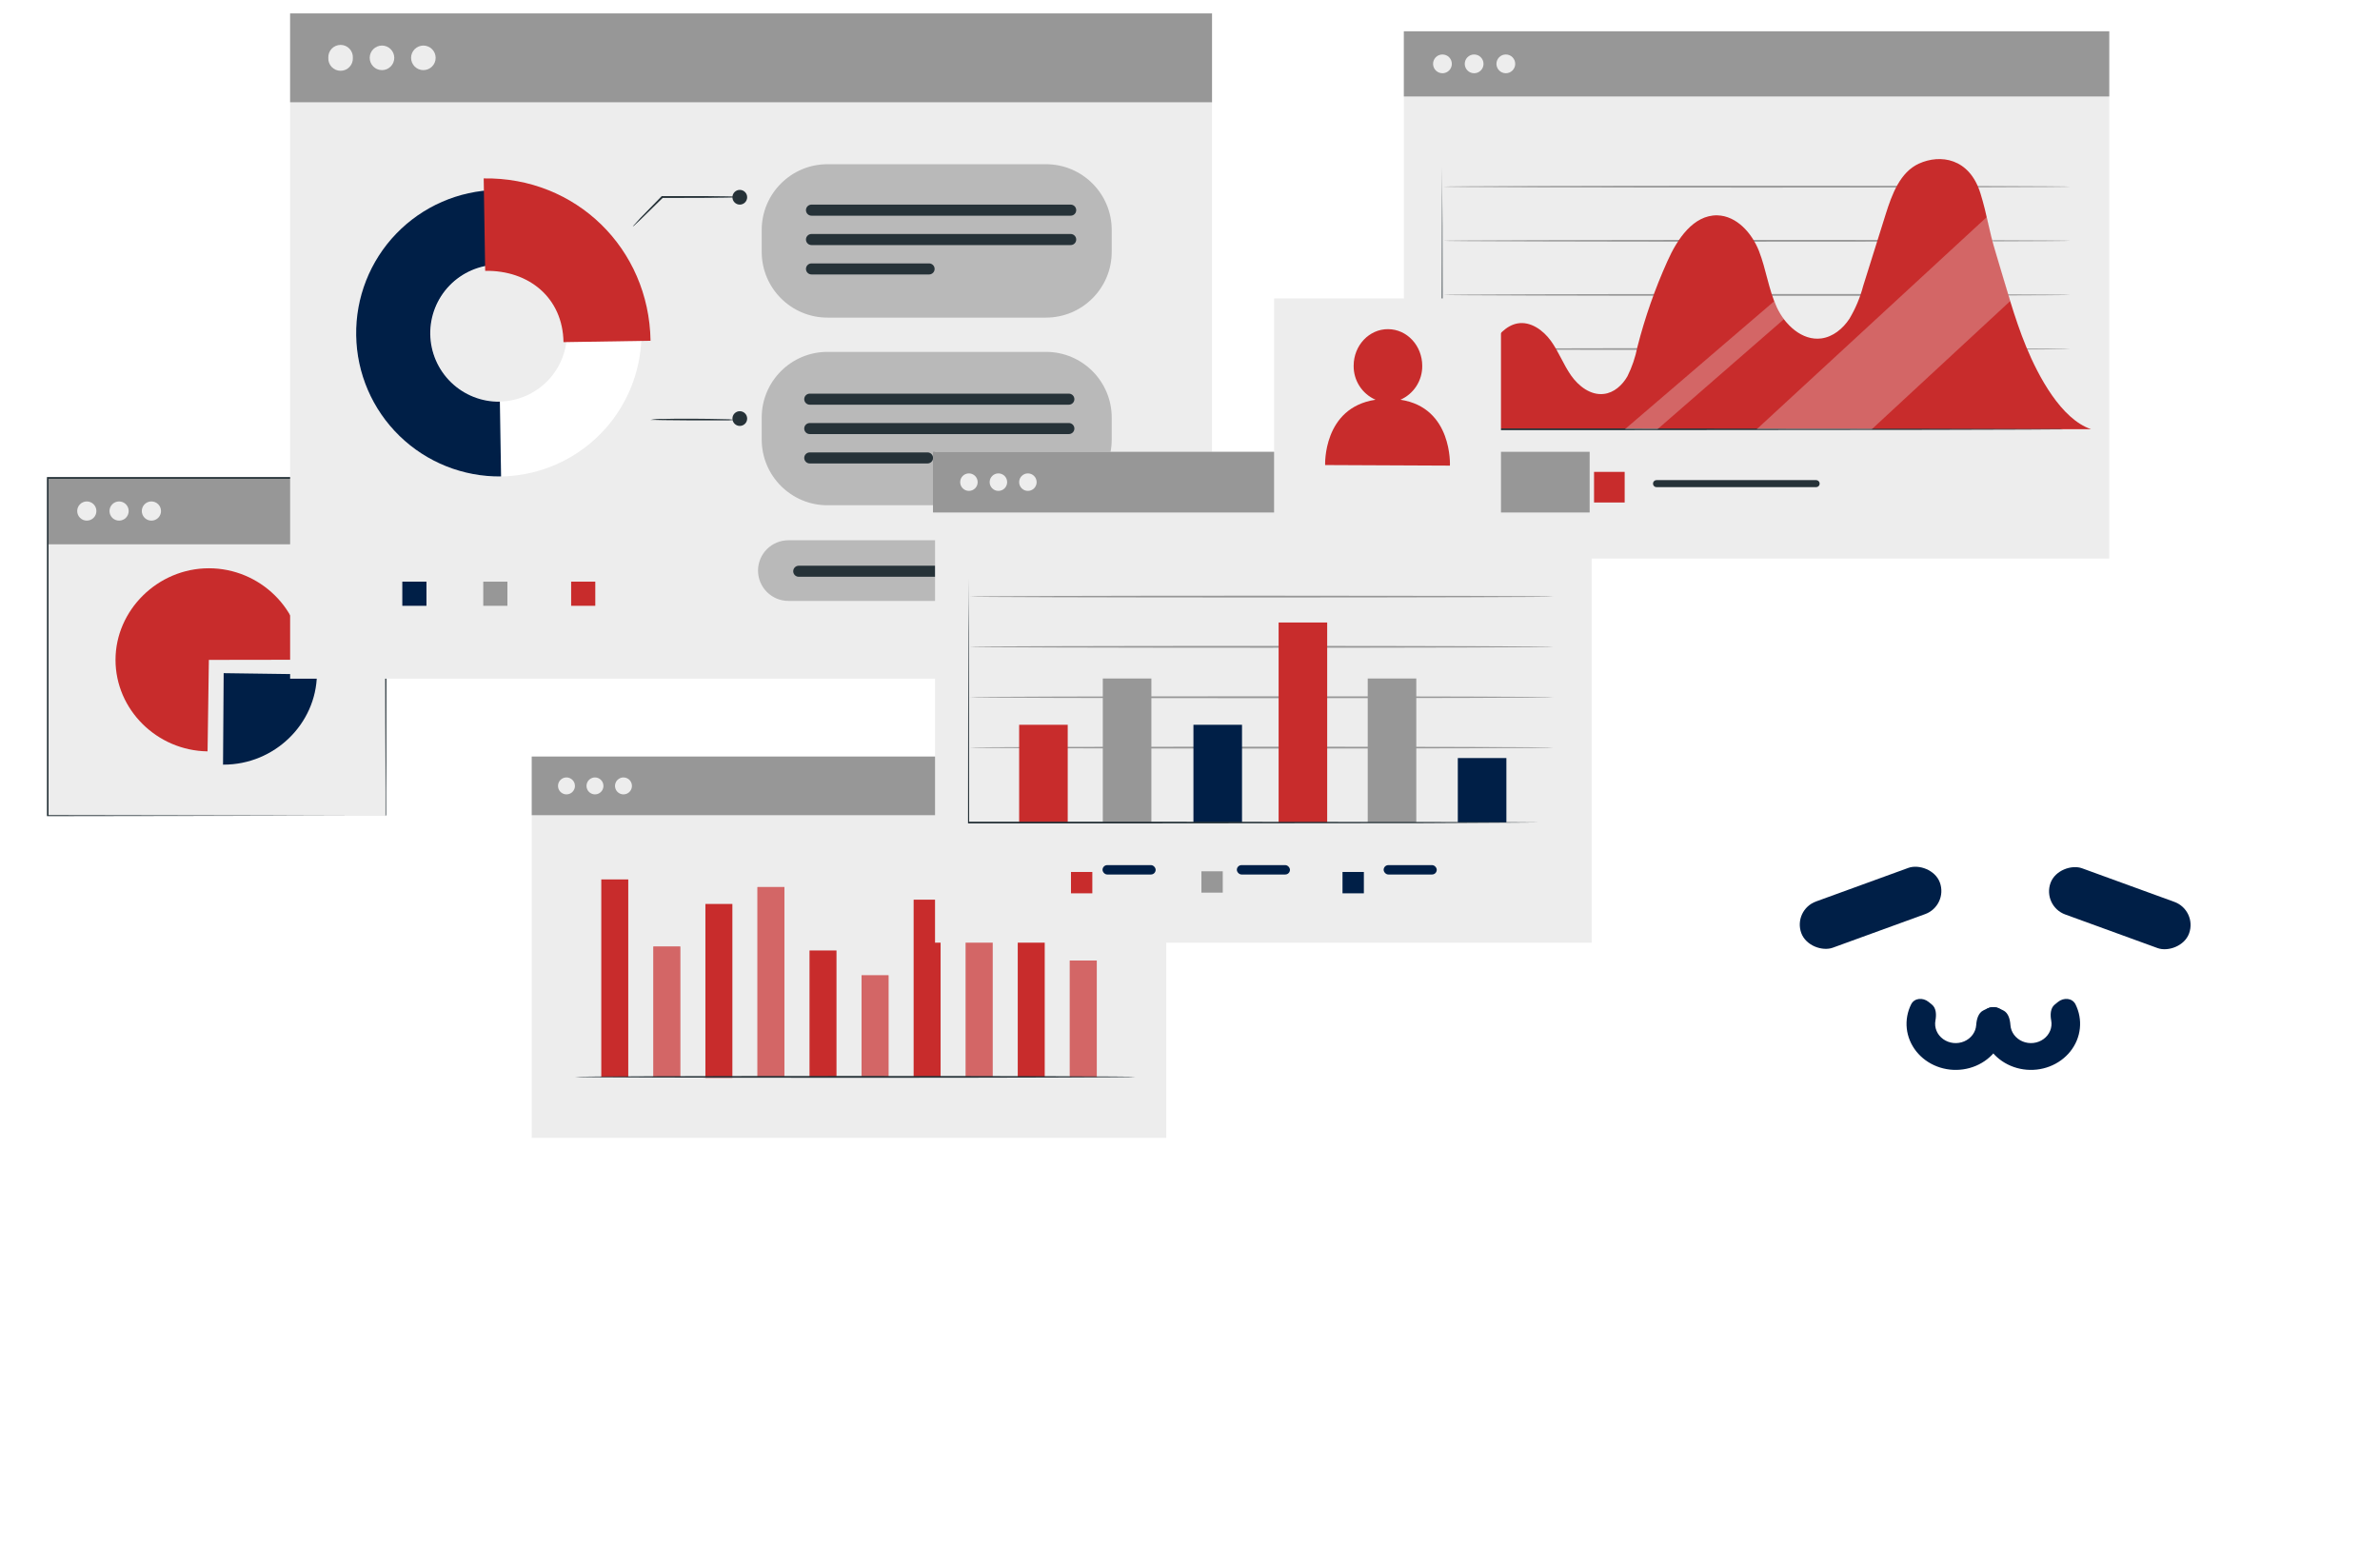 <svg width="762" height="501" viewBox="0 0 762 501" fill="none" xmlns="http://www.w3.org/2000/svg">
<path d="M138.645 275.011C141.573 273.242 144.726 271.873 148.018 270.942L149.945 261.67L165.61 261.398L167.877 270.591C171.2 271.404 174.399 272.663 177.386 274.331L185.321 269.14L196.598 280.021L191.691 288.114C193.455 291.041 194.823 294.189 195.76 297.476L205.031 299.414L205.303 315.067L196.088 317.368C195.264 320.689 194.007 323.886 192.348 326.878L197.528 334.812L186.658 346.079L178.565 341.171C175.634 342.939 172.482 344.311 169.191 345.251L167.265 354.512L151.6 354.795L149.333 345.591C146.013 344.778 142.818 343.519 139.835 341.851L131.901 347.042L120.634 336.161L125.542 328.068C123.771 325.145 122.402 321.995 121.473 318.706L112.212 316.711L111.94 301.047L121.133 298.78C121.955 295.462 123.213 292.268 124.873 289.281L119.682 281.347L130.563 270.08L138.656 274.988L138.645 275.011ZM146.998 295.833C144.698 298.226 143.158 301.246 142.573 304.514C141.989 307.781 142.385 311.148 143.712 314.191C145.039 317.233 147.238 319.814 150.031 321.608C152.824 323.401 156.086 324.327 159.404 324.269C162.723 324.21 165.95 323.17 168.678 321.279C171.406 319.388 173.513 316.731 174.732 313.644C175.951 310.557 176.229 307.178 175.529 303.933C174.829 300.688 173.184 297.724 170.801 295.413C169.213 293.874 167.336 292.663 165.279 291.85C163.222 291.038 161.024 290.639 158.812 290.678C156.601 290.717 154.419 291.193 152.391 292.077C150.364 292.962 148.531 294.238 146.998 295.833Z" fill="white" fill-opacity="0.4"/>
<path d="M661.94 67.633C664.441 66.127 667.132 64.961 669.942 64.165L671.586 56.231L684.96 56.004L686.887 63.848C689.722 64.548 692.452 65.623 695.003 67.044L701.804 62.612L711.427 71.907L707.233 78.809C708.73 81.317 709.889 84.011 710.679 86.823L718.613 88.466L718.851 101.841L710.996 103.768C710.296 106.603 709.221 109.333 707.8 111.884L712.231 118.684L702.948 128.308L696.034 124.125C693.533 125.632 690.842 126.798 688.032 127.593L686.389 135.528L673.014 135.766L671.087 127.911C668.255 127.216 665.529 126.145 662.983 124.726L656.182 129.158L646.559 119.863L650.753 112.949C649.248 110.47 648.078 107.802 647.273 105.015L639.339 103.36L639.101 89.997L646.956 88.07C647.656 85.235 648.731 82.505 650.152 79.954L645.72 73.153L655.048 63.474L661.962 67.656L661.94 67.633ZM669.069 85.451C667.097 87.493 665.775 90.073 665.269 92.866C664.764 95.658 665.098 98.538 666.229 101.141C667.36 103.744 669.238 105.953 671.625 107.489C674.012 109.025 676.8 109.818 679.638 109.769C682.476 109.72 685.235 108.83 687.567 107.213C689.899 105.595 691.7 103.323 692.74 100.682C693.78 98.042 694.014 95.152 693.413 92.378C692.811 89.605 691.4 87.072 689.358 85.1C686.622 82.463 682.952 81.02 679.152 81.085C675.353 81.151 671.735 82.722 669.092 85.451H669.069Z" fill="white" fill-opacity="0.4"/>
<path d="M472.925 280.202C475.083 278.902 477.404 277.896 479.828 277.21L481.256 270.409L492.806 270.205L494.472 277.006C496.925 277.602 499.285 278.529 501.488 279.76L507.325 275.929L515.634 283.965L512.018 289.927C513.321 292.089 514.331 294.414 515.022 296.841L521.822 298.27L522.026 309.82L515.226 311.486C514.62 313.934 513.69 316.289 512.46 318.491L516.291 324.339L508.266 332.647L502.293 329.032C500.131 330.335 497.806 331.345 495.379 332.035L493.962 338.836L482.401 339.04L480.746 332.239C478.293 331.643 475.933 330.717 473.73 329.485L467.892 333.316L459.629 325.303L463.256 319.341C461.949 317.182 460.938 314.856 460.253 312.427L453.452 311.01L453.248 299.448L460.049 297.782C460.657 295.337 461.583 292.982 462.803 290.777L458.983 284.94L466.986 276.564L472.959 280.18L472.925 280.202ZM479.08 295.606C477.377 297.371 476.237 299.602 475.802 302.015C475.367 304.429 475.658 306.917 476.637 309.166C477.617 311.414 479.241 313.321 481.304 314.647C483.368 315.972 485.778 316.656 488.23 316.611C490.682 316.567 493.066 315.797 495.08 314.397C497.094 312.998 498.648 311.033 499.546 308.751C500.443 306.469 500.643 303.972 500.122 301.575C499.6 299.179 498.379 296.991 496.614 295.289C495.443 294.157 494.06 293.267 492.544 292.67C491.028 292.073 489.41 291.781 487.781 291.811C486.152 291.84 484.545 292.191 483.052 292.842C481.559 293.493 480.209 294.432 479.08 295.606Z" fill="white" fill-opacity="0.4"/>
<path d="M710.169 23.213C711.153 22.616 712.213 22.154 713.32 21.842L713.978 18.713L719.248 18.623L720.008 21.717C721.13 21.99 722.21 22.418 723.215 22.987L725.879 21.23L729.676 24.936L728.021 27.656C728.623 28.642 729.085 29.706 729.393 30.819L732.521 31.465L732.612 36.747L729.517 37.506C729.243 38.627 728.82 39.706 728.259 40.714L730.005 43.377L726.332 47.175L723.612 45.52C722.625 46.117 721.561 46.579 720.45 46.891L719.804 50.02L714.522 50.11L713.762 47.016C712.646 46.732 711.572 46.306 710.566 45.746L707.891 47.503L704.094 43.831L705.749 41.111C705.153 40.122 704.692 39.059 704.377 37.948L701.249 37.302L701.158 32.02L704.264 31.261C704.538 30.14 704.961 29.061 705.522 28.053L703.765 25.39L707.438 21.536L710.169 23.191V23.213ZM712.98 30.241C712.2 31.046 711.675 32.065 711.474 33.168C711.273 34.272 711.404 35.41 711.85 36.439C712.296 37.468 713.037 38.342 713.98 38.949C714.923 39.557 716.024 39.871 717.146 39.852C718.267 39.833 719.358 39.481 720.279 38.842C721.201 38.203 721.912 37.304 722.323 36.261C722.734 35.217 722.826 34.075 722.587 32.979C722.348 31.883 721.79 30.883 720.982 30.105C720.447 29.584 719.814 29.174 719.119 28.899C718.425 28.624 717.683 28.489 716.936 28.502C716.189 28.514 715.452 28.674 714.768 28.973C714.083 29.271 713.464 29.702 712.946 30.241H712.98Z" fill="white" fill-opacity="0.4"/>
<g filter="url(#filter0_d_177_8191)">
<path d="M675.314 6.019H449.473V174.836H675.314V6.019Z" fill="#EDEDED"/>
<path d="M675.314 6.019H449.473V26.886H675.314V6.019Z" fill="#979797"/>
<path d="M461.828 19.45C463.487 19.45 464.832 18.105 464.832 16.447C464.832 14.788 463.487 13.443 461.828 13.443C460.169 13.443 458.824 14.788 458.824 16.447C458.824 18.105 460.169 19.45 461.828 19.45Z" fill="#EDEDED"/>
<path d="M471.972 19.45C473.631 19.45 474.976 18.105 474.976 16.447C474.976 14.788 473.631 13.443 471.972 13.443C470.314 13.443 468.969 14.788 468.969 16.447C468.969 18.105 470.314 19.45 471.972 19.45Z" fill="#EDEDED"/>
<path d="M482.117 19.45C483.776 19.45 485.121 18.105 485.121 16.447C485.121 14.788 483.776 13.443 482.117 13.443C480.458 13.443 479.113 14.788 479.113 16.447C479.113 18.105 480.458 19.45 482.117 19.45Z" fill="#EDEDED"/>
<path d="M662.869 107.758C662.869 107.917 617.928 108.053 562.502 108.053C507.076 108.053 462.111 107.917 462.111 107.758C462.111 107.599 507.053 107.463 562.502 107.463C617.951 107.463 662.869 107.588 662.869 107.758Z" fill="#979797"/>
<path d="M662.869 90.427C662.869 90.586 617.928 90.722 562.502 90.722C507.076 90.722 462.111 90.586 462.111 90.427C462.111 90.269 507.053 90.133 562.502 90.133C617.951 90.133 662.869 90.257 662.869 90.427Z" fill="#979797"/>
<path d="M662.869 73.097C662.869 73.255 617.928 73.391 562.502 73.391C507.076 73.391 462.111 73.255 462.111 73.097C462.111 72.938 507.053 72.802 562.502 72.802C617.951 72.802 662.869 72.927 662.869 73.097Z" fill="#979797"/>
<path d="M662.869 55.766C662.869 55.925 617.928 56.061 562.502 56.061C507.076 56.061 462.111 55.925 462.111 55.766C462.111 55.608 507.053 55.471 562.502 55.471C617.951 55.471 662.869 55.596 662.869 55.766Z" fill="#979797"/>
<path d="M648.757 107.112C644.847 97.67 642.161 87.356 639.168 77.574C636.55 69.062 636.312 65.106 634.068 57.886C630.543 46.551 621.192 45.304 614.402 48.376C608.349 51.119 605.731 58.226 603.725 64.63L596.516 87.605C595.55 91.285 594.069 94.811 592.118 98.078C590.033 101.24 586.848 103.87 583.119 104.357C576.975 105.162 571.478 100.028 568.86 94.349C566.242 88.67 565.459 82.255 563.193 76.44C560.926 70.626 556.018 65.106 549.829 64.947C542.178 64.811 536.998 72.541 533.859 79.614C529.866 88.477 526.65 97.67 524.247 107.089C523.605 110.341 522.534 113.493 521.062 116.463C519.43 119.33 516.721 121.79 513.479 122.13C509.297 122.64 505.409 119.659 502.972 116.168C500.535 112.677 499.039 108.585 496.545 105.14C494.052 101.694 490.039 98.826 485.891 99.552C482.162 100.209 479.487 103.473 477.288 106.59C471.32 115.037 466.155 124.023 461.861 133.431H669.511C659.922 130.189 652.668 116.554 648.757 107.112Z" fill="#C82C2C"/>
<path d="M520.167 147.089H510.362V156.893H520.167V147.089Z" fill="#C82C2C"/>
<path d="M581.464 151.985H530.368C530.067 151.985 529.779 151.866 529.566 151.653C529.354 151.441 529.234 151.153 529.234 150.852C529.234 150.551 529.354 150.263 529.566 150.05C529.779 149.838 530.067 149.719 530.368 149.719H581.464C581.765 149.719 582.053 149.838 582.266 150.05C582.478 150.263 582.598 150.551 582.598 150.852C582.598 151.153 582.478 151.441 582.266 151.653C582.053 151.866 581.765 151.985 581.464 151.985Z" fill="#263238"/>
<path d="M660.478 133.487H659.73H657.531L649.109 133.544L618.098 133.635L515.792 133.725H461.828H461.556V133.453C461.556 106.851 461.635 84.171 461.669 68.121C461.669 60.13 461.726 53.783 461.748 49.407C461.748 47.254 461.748 45.588 461.748 44.432C461.748 43.888 461.748 43.468 461.748 43.151C461.748 42.833 461.748 42.72 461.748 42.72C461.758 42.863 461.758 43.007 461.748 43.151C461.748 43.468 461.748 43.888 461.748 44.432C461.748 45.565 461.748 47.254 461.748 49.407C461.748 53.783 461.748 60.13 461.828 68.121C461.828 84.171 461.896 106.851 461.941 133.453L461.658 133.181H515.622L617.928 133.272L648.939 133.363H657.361H659.56L660.478 133.487Z" fill="#263238"/>
<g opacity="0.3">
<path d="M636.085 65.503L562.388 133.487H599.236L643.6 92.411L636.085 65.503Z" fill="#EDEDED"/>
</g>
<g opacity="0.3">
<path d="M571.161 98.192L530.617 133.487H520.178L568.055 92.433L572.226 99.495" fill="#EDEDED"/>
</g>
</g>
<g filter="url(#filter1_d_177_8191)">
<path d="M373.399 238.238H170.249V360.346H373.399V238.238Z" fill="#EDEDED"/>
<path d="M373.399 238.238H170.249V257.008H373.399V238.238Z" fill="#979797"/>
<path d="M184.077 247.623C184.079 248.16 183.922 248.685 183.625 249.132C183.328 249.58 182.906 249.929 182.41 250.135C181.915 250.341 181.369 250.396 180.842 250.292C180.316 250.188 179.832 249.929 179.453 249.55C179.073 249.17 178.815 248.687 178.711 248.16C178.607 247.634 178.661 247.088 178.868 246.592C179.074 246.097 179.423 245.674 179.87 245.377C180.317 245.08 180.843 244.923 181.379 244.925C182.094 244.928 182.778 245.214 183.284 245.719C183.789 246.224 184.074 246.909 184.077 247.623Z" fill="#EDEDED"/>
<path d="M193.202 247.623C193.204 248.159 193.047 248.684 192.751 249.131C192.455 249.578 192.032 249.927 191.538 250.134C191.043 250.341 190.498 250.396 189.972 250.293C189.445 250.189 188.962 249.932 188.582 249.554C188.202 249.176 187.943 248.693 187.837 248.167C187.732 247.641 187.785 247.096 187.989 246.6C188.194 246.105 188.541 245.681 188.987 245.383C189.433 245.085 189.957 244.925 190.493 244.925C191.21 244.925 191.897 245.209 192.405 245.715C192.912 246.22 193.199 246.907 193.202 247.623Z" fill="#EDEDED"/>
<path d="M202.326 247.623C202.328 248.159 202.171 248.684 201.875 249.131C201.579 249.578 201.156 249.927 200.662 250.134C200.167 250.341 199.622 250.396 199.096 250.293C198.569 250.189 198.086 249.932 197.706 249.554C197.326 249.176 197.067 248.693 196.961 248.167C196.856 247.641 196.909 247.096 197.113 246.6C197.318 246.105 197.665 245.681 198.111 245.383C198.557 245.085 199.081 244.925 199.617 244.925C200.334 244.925 201.021 245.209 201.529 245.715C202.036 246.22 202.323 246.907 202.326 247.623Z" fill="#EDEDED"/>
<path d="M201.148 277.58H192.511V340.805H201.148V277.58Z" fill="#C82C2C"/>
<path d="M217.809 299.048H209.172V340.793H217.809V299.048Z" fill="#C82C2C"/>
<path d="M234.483 285.435H225.846V341.122H234.483V285.435Z" fill="#C82C2C"/>
<path d="M251.145 280.017H242.508V340.805H251.145V280.017Z" fill="#C82C2C"/>
<path d="M267.818 300.329H259.181V340.793H267.818V300.329Z" fill="#C82C2C"/>
<path d="M284.48 308.274H275.843V340.805H284.48V308.274Z" fill="#C82C2C"/>
<path d="M301.153 284.064H292.516V340.793H301.153V284.064Z" fill="#C82C2C"/>
<path d="M317.815 294.299H309.178V340.805H317.815V294.299Z" fill="#C82C2C"/>
<path d="M334.488 286.115H325.851V340.793H334.488V286.115Z" fill="#C82C2C"/>
<path d="M351.15 303.548H342.513V340.805H351.15V303.548Z" fill="#C82C2C"/>
<g opacity="0.3">
<path d="M217.809 299.048H209.172V340.793H217.809V299.048Z" fill="#EDEDED"/>
</g>
<g opacity="0.3">
<path d="M251.145 280.017H242.508V340.805H251.145V280.017Z" fill="#EDEDED"/>
</g>
<g opacity="0.3">
<path d="M284.48 308.274H275.843V340.805H284.48V308.274Z" fill="#EDEDED"/>
</g>
<g opacity="0.3">
<path d="M317.815 294.299H309.178V340.805H317.815V294.299Z" fill="#EDEDED"/>
</g>
<g opacity="0.3">
<path d="M351.15 303.548H342.513V340.805H351.15V303.548Z" fill="#EDEDED"/>
</g>
<path d="M363.55 340.805C363.55 340.963 323.368 341.099 273.814 341.099C224.259 341.099 184.066 340.963 184.066 340.805C184.066 340.646 224.248 340.51 273.814 340.51C323.38 340.51 363.55 340.635 363.55 340.805Z" fill="#263238"/>
</g>
<g filter="url(#filter2_d_177_8191)">
<path d="M123.433 148.982H15.177V257.238H123.433V148.982Z" fill="#EDEDED"/>
<path d="M71.611 211.537L101.467 211.945C101.229 227.814 87.865 240.826 71.611 240.826H71.407L71.611 211.537Z" fill="#001F47"/>
<path d="M66.874 207.287L66.454 236.575C50.246 236.349 36.984 223.201 36.984 207.287C36.984 191.373 50.507 177.953 66.874 177.953C83.241 177.953 96.729 191.18 96.729 207.242L66.874 207.287Z" fill="#C82C2C"/>
<path d="M123.331 148.982H15.177V170.279H123.331V148.982Z" fill="#979797"/>
<path d="M27.792 162.697C29.489 162.697 30.864 161.321 30.864 159.625C30.864 157.929 29.489 156.553 27.792 156.553C26.096 156.553 24.721 157.929 24.721 159.625C24.721 161.321 26.096 162.697 27.792 162.697Z" fill="#EDEDED"/>
<path d="M38.129 162.697C39.826 162.697 41.201 161.321 41.201 159.625C41.201 157.929 39.826 156.553 38.129 156.553C36.433 156.553 35.058 157.929 35.058 159.625C35.058 161.321 36.433 162.697 38.129 162.697Z" fill="#EDEDED"/>
<path d="M51.55 159.625C51.55 160.232 51.369 160.826 51.032 161.331C50.694 161.837 50.215 162.23 49.653 162.463C49.092 162.695 48.474 162.756 47.879 162.638C47.283 162.519 46.736 162.227 46.306 161.797C45.876 161.367 45.584 160.82 45.465 160.224C45.347 159.628 45.408 159.011 45.64 158.449C45.873 157.888 46.266 157.408 46.771 157.071C47.276 156.733 47.87 156.553 48.478 156.553C48.881 156.553 49.281 156.633 49.653 156.787C50.026 156.941 50.365 157.168 50.65 157.453C50.935 157.738 51.161 158.077 51.316 158.449C51.47 158.822 51.55 159.222 51.55 159.625Z" fill="#EDEDED"/>
<path d="M123.422 257.295C123.422 257.295 123.422 257.114 123.422 256.774C123.422 256.434 123.422 255.924 123.422 255.278C123.422 253.94 123.422 251.991 123.422 249.452C123.422 244.362 123.422 236.904 123.354 227.428C123.354 208.488 123.286 181.467 123.229 149.038L123.479 149.288H15.245L15.539 148.993C15.539 188.664 15.539 225.785 15.539 257.25L15.29 256.989L93.68 257.125H115.703H121.518H123.025H123.535H121.574H115.805L93.85 257.193L15.29 257.318H15.029V257.295C15.029 225.83 15.029 188.676 15.029 149.038V148.744H15.335H123.569H123.83V149.004C123.773 181.501 123.728 208.579 123.694 227.564C123.694 237.018 123.694 244.442 123.626 249.52C123.626 252.047 123.626 253.974 123.626 255.3C123.626 255.935 123.626 256.434 123.626 256.762C123.626 257.091 123.422 257.295 123.422 257.295Z" fill="#263238"/>
</g>
<g filter="url(#filter3_d_177_8191)">
<path d="M388.052 0.295H92.888V213.306H388.052V0.295Z" fill="#EDEDED"/>
<path d="M334.88 48.58H264.935C253.304 48.58 243.875 58.009 243.875 69.64V76.633C243.875 88.264 253.304 97.693 264.935 97.693H334.88C346.511 97.693 355.94 88.264 355.94 76.633V69.64C355.94 58.009 346.511 48.58 334.88 48.58Z" fill="#B9B9B9"/>
<path d="M114.037 103.417C113.933 94.394 116.504 85.542 121.427 77.98C126.349 70.417 133.401 64.482 141.693 60.923C149.986 57.365 159.146 56.343 168.019 57.987C176.891 59.63 185.078 63.865 191.546 70.158C198.013 76.45 202.472 84.517 204.359 93.341C206.246 102.165 205.476 111.35 202.147 119.737C198.818 128.124 193.079 135.337 185.654 140.465C178.23 145.594 169.452 148.407 160.43 148.551C148.297 148.702 136.599 144.036 127.903 135.575C119.206 127.114 114.219 115.549 114.037 103.417ZM181.523 102.283C181.433 97.974 180.07 93.787 177.604 90.251C175.138 86.716 171.681 83.989 167.668 82.415C163.655 80.841 159.266 80.491 155.054 81.408C150.842 82.325 146.996 84.468 144 87.568C141.004 90.668 138.994 94.585 138.221 98.826C137.448 103.066 137.948 107.441 139.658 111.398C141.368 115.355 144.211 118.717 147.829 121.061C151.447 123.404 155.677 124.624 159.988 124.567C165.791 124.469 171.318 122.072 175.355 117.902C179.393 113.733 181.611 108.132 181.523 102.329V102.283Z" fill="white"/>
<path d="M114.037 103.417C113.828 91.282 118.441 79.559 126.864 70.822C135.287 62.084 146.833 57.044 158.967 56.809L159.341 80.748C156.461 80.794 153.618 81.407 150.975 82.552C148.332 83.696 145.94 85.351 143.936 87.42C139.889 91.599 137.667 97.215 137.76 103.031C137.854 108.848 140.254 114.39 144.433 118.437C148.612 122.484 154.227 124.706 160.044 124.612L160.43 148.551C148.297 148.703 136.599 144.036 127.902 135.575C119.206 127.114 114.219 115.549 114.037 103.417Z" fill="#001F47"/>
<path d="M154.864 53.125C184.334 52.649 207.808 75.511 208.284 105.106L180.412 105.548C180.186 91.402 169.418 82.493 155.34 82.72L154.864 53.125Z" fill="#C82C2C"/>
<path d="M388.052 0.295H92.888V28.744H388.052V0.295Z" fill="#979797"/>
<path d="M342.758 65.061H259.811C259.342 65.061 258.892 64.874 258.561 64.543C258.229 64.211 258.043 63.761 258.043 63.292C258.042 63.059 258.086 62.828 258.174 62.612C258.263 62.396 258.393 62.2 258.557 62.035C258.721 61.869 258.917 61.738 259.132 61.648C259.347 61.559 259.578 61.513 259.811 61.513H342.758C342.994 61.508 343.229 61.551 343.449 61.638C343.669 61.726 343.869 61.856 344.038 62.022C344.207 62.188 344.341 62.385 344.433 62.603C344.524 62.822 344.571 63.056 344.571 63.292C344.571 63.528 344.524 63.762 344.432 63.98C344.341 64.197 344.206 64.394 344.037 64.559C343.868 64.724 343.668 64.853 343.448 64.939C343.228 65.025 342.994 65.067 342.758 65.061Z" fill="#263238"/>
<path d="M342.758 74.468H259.811C259.342 74.468 258.892 74.282 258.561 73.95C258.229 73.619 258.043 73.169 258.043 72.7C258.042 72.467 258.086 72.236 258.174 72.02C258.263 71.804 258.393 71.608 258.557 71.442C258.721 71.277 258.917 71.146 259.132 71.056C259.347 70.967 259.578 70.921 259.811 70.921H342.758C342.994 70.916 343.229 70.959 343.449 71.046C343.669 71.133 343.869 71.264 344.038 71.43C344.207 71.595 344.341 71.793 344.433 72.011C344.524 72.229 344.571 72.463 344.571 72.7C344.571 72.936 344.524 73.17 344.432 73.387C344.341 73.605 344.206 73.802 344.037 73.967C343.868 74.131 343.668 74.261 343.448 74.347C343.228 74.433 342.994 74.474 342.758 74.468Z" fill="#263238"/>
<path d="M297.51 83.876H259.811C259.342 83.876 258.892 83.69 258.561 83.358C258.229 83.026 258.043 82.577 258.043 82.108C258.043 81.639 258.229 81.189 258.561 80.857C258.892 80.526 259.342 80.34 259.811 80.34H297.51C297.971 80.351 298.409 80.543 298.731 80.873C299.053 81.204 299.233 81.647 299.233 82.108C299.233 82.569 299.053 83.012 298.731 83.342C298.409 83.673 297.971 83.864 297.51 83.876Z" fill="#263238"/>
<path d="M334.88 108.665H264.935C253.304 108.665 243.875 118.093 243.875 129.724V136.718C243.875 148.349 253.304 157.777 264.935 157.777H334.88C346.511 157.777 355.94 148.349 355.94 136.718V129.724C355.94 118.093 346.511 108.665 334.88 108.665Z" fill="#B9B9B9"/>
<path d="M345.059 188.403H252.41C249.834 188.403 247.363 187.38 245.541 185.558C243.72 183.737 242.696 181.266 242.696 178.69C242.699 176.115 243.724 173.648 245.545 171.828C247.367 170.009 249.836 168.987 252.41 168.987H345.059C347.632 168.987 350.1 170.01 351.92 171.829C353.739 173.649 354.761 176.116 354.761 178.69C354.763 179.965 354.513 181.228 354.026 182.406C353.539 183.585 352.825 184.656 351.924 185.558C351.022 186.46 349.952 187.176 348.774 187.664C347.597 188.152 346.334 188.403 345.059 188.403Z" fill="#B9B9B9"/>
<path d="M342.214 125.576H259.256C259.024 125.576 258.794 125.53 258.58 125.441C258.365 125.352 258.17 125.222 258.006 125.058C257.842 124.894 257.712 124.699 257.623 124.484C257.534 124.27 257.488 124.04 257.488 123.808C257.488 123.339 257.675 122.889 258.006 122.557C258.338 122.226 258.788 122.039 259.256 122.039H342.214C342.683 122.039 343.133 122.226 343.465 122.557C343.796 122.889 343.983 123.339 343.983 123.808C343.983 124.277 343.796 124.726 343.465 125.058C343.133 125.39 342.683 125.576 342.214 125.576Z" fill="#263238"/>
<path d="M338.678 180.673H255.731C255.262 180.673 254.812 180.487 254.481 180.155C254.149 179.824 253.963 179.374 253.963 178.905C253.963 178.436 254.149 177.986 254.481 177.655C254.812 177.323 255.262 177.137 255.731 177.137H338.678C338.911 177.135 339.142 177.18 339.358 177.268C339.574 177.356 339.77 177.486 339.935 177.651C340.101 177.815 340.232 178.011 340.321 178.226C340.411 178.441 340.457 178.672 340.457 178.905C340.457 179.138 340.411 179.369 340.321 179.584C340.232 179.8 340.101 179.995 339.935 180.159C339.77 180.324 339.574 180.454 339.358 180.542C339.142 180.63 338.911 180.675 338.678 180.673Z" fill="#263238"/>
<path d="M342.214 134.984H259.256C259.024 134.984 258.794 134.938 258.58 134.849C258.365 134.76 258.17 134.63 258.006 134.466C257.842 134.302 257.712 134.107 257.623 133.892C257.534 133.678 257.488 133.448 257.488 133.215C257.488 132.746 257.675 132.297 258.006 131.965C258.338 131.633 258.788 131.447 259.256 131.447H342.214C342.683 131.447 343.133 131.633 343.465 131.965C343.796 132.297 343.983 132.746 343.983 133.215C343.983 133.684 343.796 134.134 343.465 134.466C343.133 134.797 342.683 134.984 342.214 134.984Z" fill="#263238"/>
<path d="M296.967 144.391H259.256C258.788 144.391 258.338 144.205 258.006 143.873C257.675 143.542 257.488 143.092 257.488 142.623C257.488 142.154 257.675 141.704 258.006 141.373C258.338 141.041 258.788 140.855 259.256 140.855H296.967C297.436 140.855 297.885 141.041 298.217 141.373C298.549 141.704 298.735 142.154 298.735 142.623C298.735 143.092 298.549 143.542 298.217 143.873C297.885 144.205 297.436 144.391 296.967 144.391Z" fill="#263238"/>
<path d="M238.083 59.076C237.57 59.16 237.05 59.199 236.53 59.189L232.359 59.28C228.789 59.337 223.858 59.37 218.406 59.37H212.059L212.252 59.291C209.486 62.034 207.095 64.369 205.383 66.013L203.365 67.917C203.139 68.163 202.88 68.376 202.595 68.552C202.777 68.275 202.99 68.021 203.229 67.792L205.077 65.741C206.721 64.029 209.055 61.637 211.798 58.861L211.878 58.781H218.35C223.802 58.781 228.732 58.781 232.303 58.861L236.53 58.951C237.051 58.941 237.571 58.983 238.083 59.076Z" fill="#263238"/>
<path d="M236.86 61.513C238.162 61.513 239.217 60.457 239.217 59.155C239.217 57.853 238.162 56.798 236.86 56.798C235.557 56.798 234.502 57.853 234.502 59.155C234.502 60.457 235.557 61.513 236.86 61.513Z" fill="#263238"/>
<path d="M236.86 132.377C238.162 132.377 239.217 131.321 239.217 130.019C239.217 128.717 238.162 127.661 236.86 127.661C235.557 127.661 234.502 128.717 234.502 130.019C234.502 131.321 235.557 132.377 236.86 132.377Z" fill="#263238"/>
<path d="M235.294 130.438C233.982 130.591 232.66 130.647 231.339 130.608C228.89 130.608 225.513 130.608 221.784 130.608L212.24 130.518L209.35 130.45C208.995 130.475 208.639 130.475 208.284 130.45C209.585 130.185 210.914 130.082 212.24 130.144C214.677 130.076 218.055 130.042 221.795 130.064C225.535 130.087 228.902 130.132 231.339 130.2C232.662 130.175 233.984 130.254 235.294 130.438Z" fill="#263238"/>
<path d="M136.537 182.237H128.807V189.968H136.537V182.237Z" fill="#001F47"/>
<path d="M162.459 182.237H154.729V189.968H162.459V182.237Z" fill="#979797"/>
<path d="M190.592 182.237H182.861V189.968H190.592V182.237Z" fill="#C82C2C"/>
<path d="M112.972 14.52C113.001 15.053 112.92 15.587 112.736 16.088C112.551 16.59 112.267 17.048 111.899 17.436C111.532 17.824 111.089 18.133 110.598 18.344C110.107 18.555 109.579 18.664 109.044 18.664C108.51 18.664 107.981 18.555 107.491 18.344C107 18.133 106.557 17.824 106.19 17.436C105.822 17.048 105.537 16.59 105.353 16.088C105.169 15.587 105.088 15.053 105.117 14.52C105.088 13.986 105.169 13.452 105.353 12.951C105.537 12.45 105.822 11.991 106.19 11.603C106.557 11.215 107 10.906 107.491 10.695C107.981 10.484 108.51 10.375 109.044 10.375C109.579 10.375 110.107 10.484 110.598 10.695C111.089 10.906 111.532 11.215 111.899 11.603C112.267 11.991 112.551 12.45 112.736 12.951C112.92 13.452 113.001 13.986 112.972 14.52Z" fill="#EDEDED"/>
<path d="M126.233 14.52C126.233 15.563 125.819 16.563 125.081 17.301C124.344 18.038 123.343 18.453 122.3 18.453C121.257 18.453 120.257 18.038 119.519 17.301C118.782 16.563 118.367 15.563 118.367 14.52C118.367 13.476 118.782 12.476 119.519 11.739C120.257 11.001 121.257 10.586 122.3 10.586C123.343 10.586 124.344 11.001 125.081 11.739C125.819 12.476 126.233 13.476 126.233 14.52Z" fill="#EDEDED"/>
<path d="M139.483 14.52C139.483 15.563 139.069 16.563 138.331 17.301C137.594 18.038 136.593 18.453 135.55 18.453C134.507 18.453 133.507 18.038 132.769 17.301C132.032 16.563 131.617 15.563 131.617 14.52C131.617 13.476 132.032 12.476 132.769 11.739C133.507 11.001 134.507 10.586 135.55 10.586C136.593 10.586 137.594 11.001 138.331 11.739C139.069 12.476 139.483 13.476 139.483 14.52Z" fill="#EDEDED"/>
</g>
<g filter="url(#filter4_d_177_8191)">
<path d="M509.614 140.662H299.369V297.828H509.614V140.662Z" fill="#EDEDED"/>
<path d="M508.957 140.662H298.712V160.09H508.957V140.662Z" fill="#979797"/>
<path d="M310.217 153.176C311.763 153.176 313.016 151.922 313.016 150.376C313.016 148.83 311.763 147.576 310.217 147.576C308.67 147.576 307.417 148.83 307.417 150.376C307.417 151.922 308.67 153.176 310.217 153.176Z" fill="#EDEDED"/>
<path d="M319.658 153.176C321.204 153.176 322.458 151.922 322.458 150.376C322.458 148.83 321.204 147.576 319.658 147.576C318.112 147.576 316.858 148.83 316.858 150.376C316.858 151.922 318.112 153.176 319.658 153.176Z" fill="#EDEDED"/>
<path d="M329.099 153.176C330.646 153.176 331.899 151.922 331.899 150.376C331.899 148.83 330.646 147.576 329.099 147.576C327.553 147.576 326.3 148.83 326.3 150.376C326.3 151.922 327.553 153.176 329.099 153.176Z" fill="#EDEDED"/>
<path d="M497.373 235.374C497.373 235.544 455.525 235.669 403.93 235.669C352.335 235.669 310.477 235.544 310.477 235.374C310.477 235.204 352.312 235.079 403.93 235.079C455.548 235.079 497.373 235.215 497.373 235.374Z" fill="#979797"/>
<path d="M497.373 219.245C497.373 219.404 455.525 219.54 403.93 219.54C352.335 219.54 310.477 219.404 310.477 219.245C310.477 219.086 352.312 218.95 403.93 218.95C455.548 218.95 497.373 219.075 497.373 219.245Z" fill="#979797"/>
<path d="M497.373 203.104C497.373 203.274 455.525 203.399 403.93 203.399C352.335 203.399 310.477 203.274 310.477 203.104C310.477 202.934 352.312 202.81 403.93 202.81C455.548 202.81 497.373 202.946 497.373 203.104Z" fill="#979797"/>
<path d="M497.373 187.021C497.373 187.179 455.525 187.315 403.93 187.315C352.335 187.315 310.477 187.179 310.477 187.021C310.477 186.862 352.312 186.726 403.93 186.726C455.548 186.726 497.373 186.805 497.373 187.021Z" fill="#979797"/>
<path d="M341.851 228.063H326.3V259.335H341.851V228.063Z" fill="#C82C2C"/>
<path d="M397.652 228.063H382.101V259.335H397.652V228.063Z" fill="#001F47"/>
<path d="M482.298 238.718H466.747V259.324H482.298V238.718Z" fill="#001F47"/>
<path d="M453.451 213.249H437.9V259.324H453.451V213.249Z" fill="#979797"/>
<path d="M424.922 195.318H409.371V259.335H424.922V195.318Z" fill="#C82C2C"/>
<path d="M368.635 213.249H353.084V259.324H368.635V213.249Z" fill="#979797"/>
<path d="M495.14 259.335H494.448H492.408L484.553 259.392L455.65 259.562L360.44 259.653H310.205H309.933V259.381C309.933 234.615 310.012 213.498 310.035 198.559C310.035 191.112 310.103 185.207 310.114 181.138C310.114 179.132 310.114 177.579 310.114 176.502C310.114 175.992 310.114 175.607 310.114 175.312C310.114 175.017 310.114 174.915 310.114 174.915C310.114 174.915 310.114 175.051 310.114 175.312V176.502C310.114 177.579 310.114 179.132 310.114 181.138C310.114 185.207 310.114 191.112 310.193 198.559C310.193 213.498 310.25 234.615 310.295 259.381L310.023 259.097H360.44L455.65 259.177L484.519 259.267L492.374 259.324H494.414L495.14 259.335Z" fill="#263238"/>
<path d="M349.728 275.192H342.894V282.027H349.728V275.192Z" fill="#C82C2C"/>
<path d="M391.485 274.977H384.65V281.812H391.485V274.977Z" fill="#979797"/>
<path d="M436.665 275.192H429.83V282.027H436.665V275.192Z" fill="#001F47"/>
</g>
<g filter="url(#filter5_d_177_8191)">
<path d="M480.564 91.549H407.921V164.193H480.564V91.549Z" fill="#EDEDED"/>
</g>
<path d="M448.385 127.99C450.479 127.062 452.254 125.542 453.493 123.616C454.732 121.69 455.38 119.444 455.356 117.154C455.356 110.682 450.493 105.423 444.429 105.389C438.365 105.355 433.423 110.58 433.401 117.052C433.356 119.362 433.996 121.634 435.241 123.581C436.485 125.527 438.279 127.061 440.394 127.99C423.494 130.529 424.265 148.902 424.265 148.902L464.22 149.084C464.22 149.084 465.138 130.518 448.385 127.99Z" fill="#C82C2C"/>
<g filter="url(#filter6_d_177_8191)">
<rect x="634.509" y="360.7" width="14.262" height="26.558" rx="7.131" fill="white"/>
<rect x="545" y="219.552" width="187.87" height="151.968" rx="40" fill="white"/>
<rect x="670.151" y="191" width="13.771" height="39.211" rx="6.885" transform="rotate(31.35 670.151 191)" fill="white"/>
<rect x="703.568" y="287.465" width="15.738" height="47.213" rx="7.869" transform="rotate(110.001 703.568 287.465)" fill="#001F47"/>
<rect width="15.738" height="47.213" rx="7.869" transform="matrix(0.342 0.94 0.94 -0.342 574.017 287.339)" fill="#001F47"/>
<rect width="13.771" height="39.211" rx="6.885" transform="matrix(-0.854 0.52 0.52 0.854 606.924 191.027)" fill="white"/>
<rect width="13.771" height="39.211" rx="6.885" transform="matrix(0.683 -0.73 -0.73 -0.683 674.447 416.728)" fill="white"/>
<rect x="609" y="416.728" width="13.771" height="39.211" rx="6.885" transform="rotate(-133.105 609 416.728)" fill="white"/>
<path d="M636.275 318.903C638.434 317.855 641.123 318.684 641.604 321.034C641.854 322.255 641.939 323.506 641.854 324.757C641.671 327.431 640.715 330.007 639.089 332.21C637.463 334.413 635.228 336.159 632.623 337.262C630.018 338.364 627.143 338.78 624.305 338.467C621.467 338.153 618.774 337.121 616.514 335.481C614.255 333.841 612.514 331.655 611.479 329.158C610.444 326.661 610.153 323.947 610.639 321.307C610.876 320.019 611.293 318.772 611.875 317.597C612.917 315.495 615.655 315.322 617.479 316.798L618.532 317.65C619.958 318.804 619.992 320.961 619.66 322.765C619.457 323.87 619.578 325.005 620.011 326.05C620.444 327.094 621.172 328.009 622.118 328.695C623.063 329.381 624.19 329.813 625.377 329.944C626.564 330.075 627.767 329.901 628.857 329.44C629.946 328.979 630.881 328.248 631.562 327.326C632.242 326.405 632.642 325.327 632.718 324.209C632.843 322.389 633.374 320.309 635.015 319.513L636.275 318.903Z" fill="#001F47"/>
<path d="M640.12 318.903C637.961 317.855 635.272 318.684 634.791 321.034C634.541 322.255 634.455 323.506 634.541 324.757C634.724 327.431 635.679 330.007 637.306 332.21C638.932 334.413 641.167 336.159 643.772 337.262C646.376 338.364 649.252 338.78 652.089 338.467C654.927 338.153 657.621 337.121 659.88 335.481C662.14 333.841 663.881 331.655 664.916 329.158C665.951 326.661 666.241 323.947 665.755 321.307C665.519 320.019 665.101 318.772 664.519 317.597C663.477 315.495 660.74 315.322 658.916 316.798L657.863 317.65C656.437 318.804 656.403 320.961 656.735 322.765C656.938 323.87 656.816 325.005 656.383 326.05C655.95 327.094 655.222 328.009 654.277 328.695C653.331 329.381 652.205 329.813 651.018 329.944C649.83 330.075 648.627 329.901 647.538 329.44C646.448 328.979 645.513 328.248 644.833 327.326C644.153 326.405 643.753 325.327 643.676 324.209C643.552 322.389 643.021 320.309 641.379 319.513L640.12 318.903Z" fill="#001F47"/>
<path d="M618.771 403.241C618.771 390.61 629.009 380.372 641.639 380.372C654.27 380.372 664.508 390.61 664.508 403.241V428.814C664.508 441.445 654.27 451.683 641.639 451.683C629.009 451.683 618.771 441.445 618.771 428.814V403.241Z" fill="white"/>
</g>
<rect x="353" y="277" width="17" height="3" rx="1.5" fill="#001F47"/>
<rect x="396" y="277" width="17" height="3" rx="1.5" fill="#001F47"/>
<rect x="443" y="277" width="17" height="3" rx="1.5" fill="#001F47"/>
<defs>
<filter id="filter0_d_177_8191" x="445.473" y="6.019" width="233.842" height="176.817" filterUnits="userSpaceOnUse" color-interpolation-filters="sRGB">
<feFlood flood-opacity="0" result="BackgroundImageFix"/>
<feColorMatrix in="SourceAlpha" type="matrix" values="0 0 0 0 0 0 0 0 0 0 0 0 0 0 0 0 0 0 127 0" result="hardAlpha"/>
<feOffset dy="4"/>
<feGaussianBlur stdDeviation="2"/>
<feComposite in2="hardAlpha" operator="out"/>
<feColorMatrix type="matrix" values="0 0 0 0 0 0 0 0 0 0 0 0 0 0 0 0 0 0 0.25 0"/>
<feBlend mode="normal" in2="BackgroundImageFix" result="effect1_dropShadow_177_8191"/>
<feBlend mode="normal" in="SourceGraphic" in2="effect1_dropShadow_177_8191" result="shape"/>
</filter>
<filter id="filter1_d_177_8191" x="166.249" y="238.238" width="211.149" height="130.107" filterUnits="userSpaceOnUse" color-interpolation-filters="sRGB">
<feFlood flood-opacity="0" result="BackgroundImageFix"/>
<feColorMatrix in="SourceAlpha" type="matrix" values="0 0 0 0 0 0 0 0 0 0 0 0 0 0 0 0 0 0 127 0" result="hardAlpha"/>
<feOffset dy="4"/>
<feGaussianBlur stdDeviation="2"/>
<feComposite in2="hardAlpha" operator="out"/>
<feColorMatrix type="matrix" values="0 0 0 0 0 0 0 0 0 0 0 0 0 0 0 0 0 0 0.25 0"/>
<feBlend mode="normal" in2="BackgroundImageFix" result="effect1_dropShadow_177_8191"/>
<feBlend mode="normal" in="SourceGraphic" in2="effect1_dropShadow_177_8191" result="shape"/>
</filter>
<filter id="filter2_d_177_8191" x="11.029" y="148.744" width="116.801" height="116.574" filterUnits="userSpaceOnUse" color-interpolation-filters="sRGB">
<feFlood flood-opacity="0" result="BackgroundImageFix"/>
<feColorMatrix in="SourceAlpha" type="matrix" values="0 0 0 0 0 0 0 0 0 0 0 0 0 0 0 0 0 0 127 0" result="hardAlpha"/>
<feOffset dy="4"/>
<feGaussianBlur stdDeviation="2"/>
<feComposite in2="hardAlpha" operator="out"/>
<feColorMatrix type="matrix" values="0 0 0 0 0 0 0 0 0 0 0 0 0 0 0 0 0 0 0.25 0"/>
<feBlend mode="normal" in2="BackgroundImageFix" result="effect1_dropShadow_177_8191"/>
<feBlend mode="normal" in="SourceGraphic" in2="effect1_dropShadow_177_8191" result="shape"/>
</filter>
<filter id="filter3_d_177_8191" x="88.888" y="0.295" width="303.164" height="221.011" filterUnits="userSpaceOnUse" color-interpolation-filters="sRGB">
<feFlood flood-opacity="0" result="BackgroundImageFix"/>
<feColorMatrix in="SourceAlpha" type="matrix" values="0 0 0 0 0 0 0 0 0 0 0 0 0 0 0 0 0 0 127 0" result="hardAlpha"/>
<feOffset dy="4"/>
<feGaussianBlur stdDeviation="2"/>
<feComposite in2="hardAlpha" operator="out"/>
<feColorMatrix type="matrix" values="0 0 0 0 0 0 0 0 0 0 0 0 0 0 0 0 0 0 0.25 0"/>
<feBlend mode="normal" in2="BackgroundImageFix" result="effect1_dropShadow_177_8191"/>
<feBlend mode="normal" in="SourceGraphic" in2="effect1_dropShadow_177_8191" result="shape"/>
</filter>
<filter id="filter4_d_177_8191" x="294.712" y="140.662" width="218.902" height="165.165" filterUnits="userSpaceOnUse" color-interpolation-filters="sRGB">
<feFlood flood-opacity="0" result="BackgroundImageFix"/>
<feColorMatrix in="SourceAlpha" type="matrix" values="0 0 0 0 0 0 0 0 0 0 0 0 0 0 0 0 0 0 127 0" result="hardAlpha"/>
<feOffset dy="4"/>
<feGaussianBlur stdDeviation="2"/>
<feComposite in2="hardAlpha" operator="out"/>
<feColorMatrix type="matrix" values="0 0 0 0 0 0 0 0 0 0 0 0 0 0 0 0 0 0 0.25 0"/>
<feBlend mode="normal" in2="BackgroundImageFix" result="effect1_dropShadow_177_8191"/>
<feBlend mode="normal" in="SourceGraphic" in2="effect1_dropShadow_177_8191" result="shape"/>
</filter>
<filter id="filter5_d_177_8191" x="403.921" y="91.549" width="80.644" height="80.643" filterUnits="userSpaceOnUse" color-interpolation-filters="sRGB">
<feFlood flood-opacity="0" result="BackgroundImageFix"/>
<feColorMatrix in="SourceAlpha" type="matrix" values="0 0 0 0 0 0 0 0 0 0 0 0 0 0 0 0 0 0 127 0" result="hardAlpha"/>
<feOffset dy="4"/>
<feGaussianBlur stdDeviation="2"/>
<feComposite in2="hardAlpha" operator="out"/>
<feColorMatrix type="matrix" values="0 0 0 0 0 0 0 0 0 0 0 0 0 0 0 0 0 0 0.25 0"/>
<feBlend mode="normal" in2="BackgroundImageFix" result="effect1_dropShadow_177_8191"/>
<feBlend mode="normal" in="SourceGraphic" in2="effect1_dropShadow_177_8191" result="shape"/>
</filter>
<filter id="filter6_d_177_8191" x="541" y="193.576" width="195.87" height="266.108" filterUnits="userSpaceOnUse" color-interpolation-filters="sRGB">
<feFlood flood-opacity="0" result="BackgroundImageFix"/>
<feColorMatrix in="SourceAlpha" type="matrix" values="0 0 0 0 0 0 0 0 0 0 0 0 0 0 0 0 0 0 127 0" result="hardAlpha"/>
<feOffset dy="4"/>
<feGaussianBlur stdDeviation="2"/>
<feComposite in2="hardAlpha" operator="out"/>
<feColorMatrix type="matrix" values="0 0 0 0 0 0 0 0 0 0 0 0 0 0 0 0 0 0 0.25 0"/>
<feBlend mode="normal" in2="BackgroundImageFix" result="effect1_dropShadow_177_8191"/>
<feBlend mode="normal" in="SourceGraphic" in2="effect1_dropShadow_177_8191" result="shape"/>
</filter>
</defs>
</svg>

